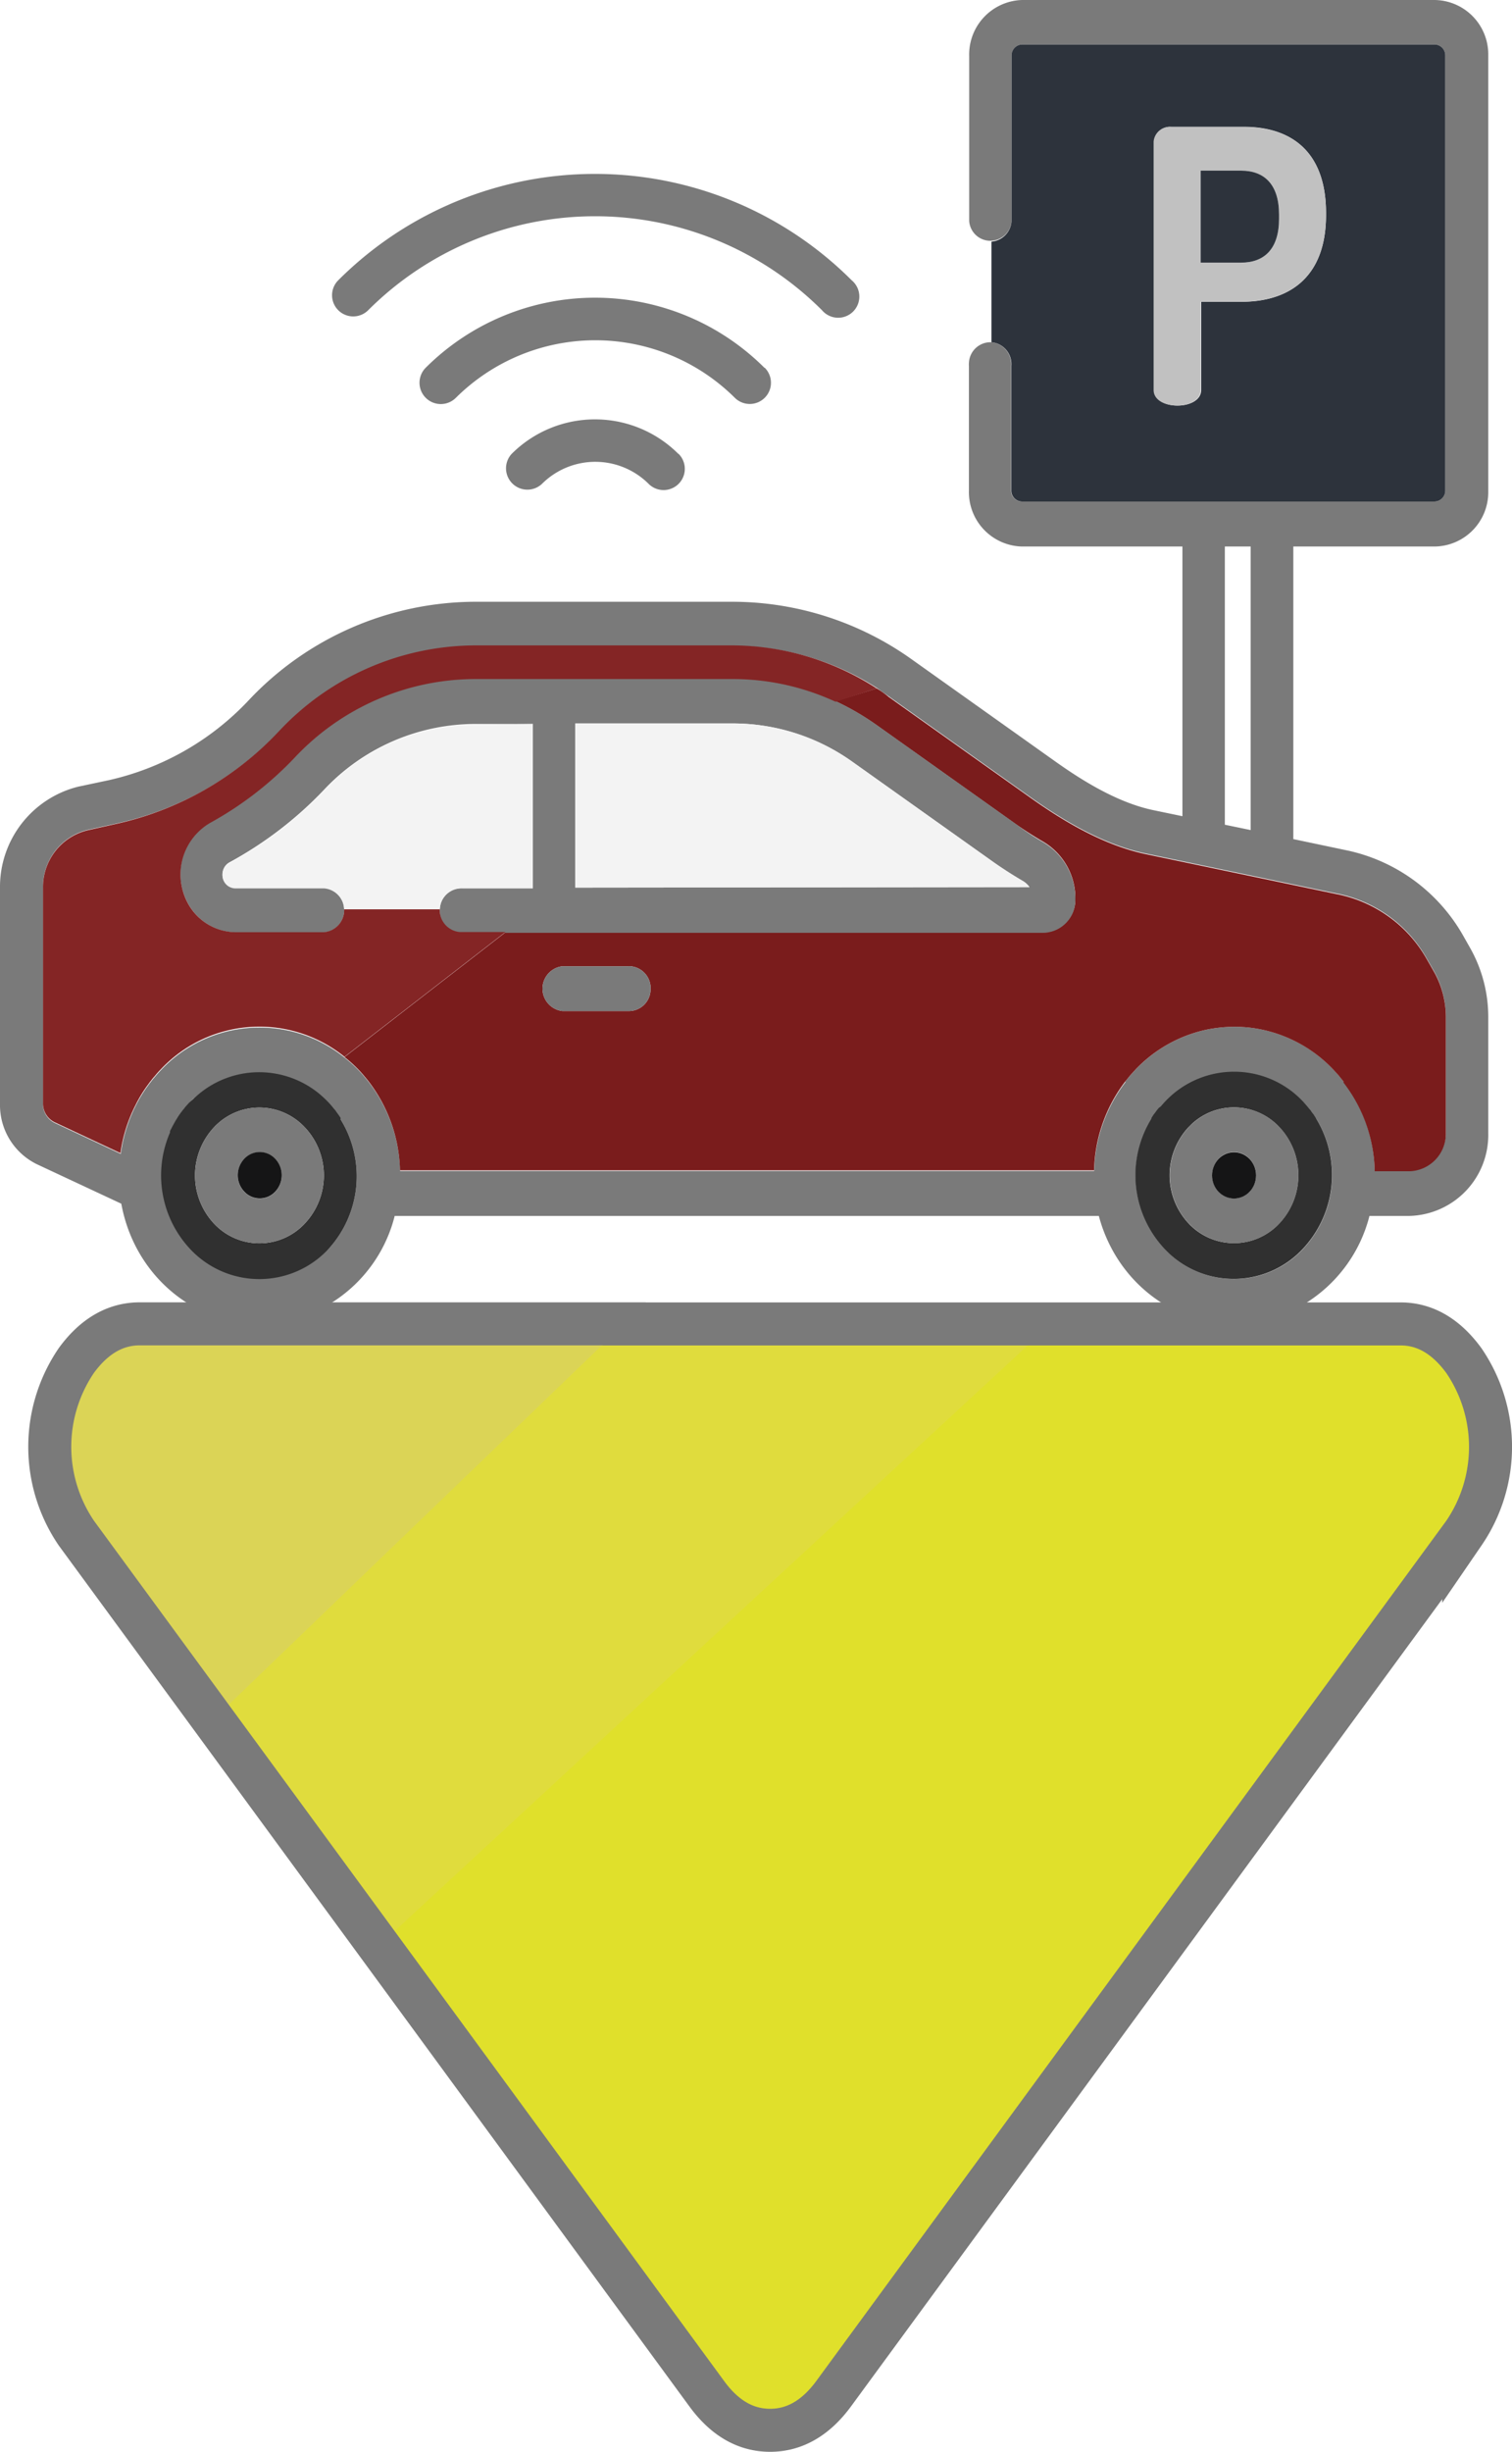 <svg id="Layer_1" data-name="Layer 1" xmlns="http://www.w3.org/2000/svg" viewBox="0 0 175.76 284.92"><defs><style>.cls-1{fill:#7a7a7a;}.cls-2{fill:#7a1c1c;}.cls-3{fill:#2d333c;}.cls-4{fill:#c1c1c1;}.cls-5{fill:#303030;}.cls-6{fill:#151516;}.cls-7{fill:#f3f3f3;}.cls-8{fill:#842525;}.cls-9{fill:#e0e02b;}.cls-10{fill:#e0dc3d;stroke:#e0dc3d;stroke-width:2px;}.cls-10,.cls-12{stroke-miterlimit:10;}.cls-11{fill:#dbd456;}.cls-12{fill:none;stroke:#7a7a7a;stroke-width:5px;}</style></defs><title>parkingY</title><path class="cls-1" d="M99,32.57a42.2,42.2,0,0,0-59.68,0h0a2.46,2.46,0,1,0,3.48,3.48h0a37.31,37.31,0,0,1,52.75,0A2.46,2.46,0,1,0,99,32.57Z" transform="translate(0 0)"/><path class="cls-1" d="M88.86,42.74a27.87,27.87,0,0,0-39.38,0A2.47,2.47,0,1,0,53,46.22h0a23,23,0,0,1,32.41,0,2.46,2.46,0,1,0,3.49-3.48h0Z" transform="translate(0 0)"/><path class="cls-1" d="M78.85,52.74a13.71,13.71,0,0,0-19.37,0A2.48,2.48,0,0,0,63,56.23h0a8.78,8.78,0,0,1,12.4,0,2.46,2.46,0,0,0,3.48-3.49Z" transform="translate(0 0)"/><path class="cls-1" d="M173,118.16v13.51a9.41,9.41,0,0,1-9.14,9.63h-4.67a16.8,16.8,0,0,1-11.31,11.92c-8.68,2.58-17.71-2.76-20.15-11.92H45.88a16.7,16.7,0,0,1-12.66,12.26c-8.86,1.78-17.42-4.34-19.12-13.68l-9.82-4.59a7.65,7.65,0,0,1-4.28-7V103.16A12,12,0,0,1,9.08,91.42l3.54-.75a31.89,31.89,0,0,0,16.24-9.24,36.25,36.25,0,0,1,26.38-11.5H85.13a35.93,35.93,0,0,1,20.92,6.74l16.3,11.59c2.92,2.09,7.32,5,11.83,5.91l3.27.68V63.51H118.78A6.33,6.33,0,0,1,112.63,57V42.53a1.82,1.82,0,0,1,0-.33,2.51,2.51,0,0,1,2.59-2.43h0a2.55,2.55,0,0,1,2.31,2.76V57a1.26,1.26,0,0,0,1.22,1.28h48A1.26,1.26,0,0,0,168,57V6.45a1.26,1.26,0,0,0-1.19-1.28h-48a1.26,1.26,0,0,0-1.22,1.28V25.67a2.47,2.47,0,0,1-4.93,0V6.48A6.34,6.34,0,0,1,118.81,0h48A6.32,6.32,0,0,1,173,6.45h0V57.07a6.31,6.31,0,0,1-6.19,6.44H150.34v34l6.37,1.34a20.4,20.4,0,0,1,13.39,9.91l.77,1.36A16.3,16.3,0,0,1,173,118.16Zm-4.93,13.51V118.15a10.89,10.89,0,0,0-1.42-5.37l-.78-1.36a15.43,15.43,0,0,0-10.12-7.51l-22.5-4.71c-5.39-1.12-10.36-4.35-13.63-6.68l-16.3-11.59c-.46-.33-.93-.64-1.41-1a31.08,31.08,0,0,0-16.75-4.86H55.3a31.38,31.38,0,0,0-22.9,10,36.77,36.77,0,0,1-18.71,10.6l-3.54.78A6.79,6.79,0,0,0,5,103.15v25.14a2.42,2.42,0,0,0,1.36,2.2l7.68,3.6a17.52,17.52,0,0,1,1.7-5.52c.12-.24.24-.48.37-.71.26-.47.55-.93.86-1.38l.11-.15.35-.48.16-.2a4.94,4.94,0,0,1,.36-.44l.15-.18c.17-.2.34-.4.53-.59a15.73,15.73,0,0,1,21.43-1.53,16.32,16.32,0,0,1,1.69,1.53c.19.2.38.42.57.64l.08.1c.16.18.31.37.46.56a17.61,17.61,0,0,1,3.65,10.34h80.68a17.69,17.69,0,0,1,3.63-10.32v-.09l.44-.54.11-.14.48-.53.08-.09a16.07,16.07,0,0,1,8.35-4.72,16.6,16.6,0,0,1,3.22-.33,15.41,15.41,0,0,1,4,.52,16,16,0,0,1,7.57,4.53l.08.09.48.53.11.14.44.54v.06A17.37,17.37,0,0,1,159.8,136h4.06A4.35,4.35,0,0,0,168.07,131.67ZM151.5,145.11A12.56,12.56,0,0,0,153,130V130c-.08-.14-.17-.27-.26-.41a1,1,0,0,0-.13-.16l-.22-.32-.22-.26-.18-.22c-.14-.16-.28-.33-.43-.49a11,11,0,0,0-15.54-.61c-.21.2-.42.4-.61.61s-.29.33-.43.49l-.27.21-.21.26-.23.32-.13.16-.26.4V130a12.53,12.53,0,0,0,1.48,15.1,11,11,0,0,0,15.54.61C151.1,145.52,151.31,145.32,151.5,145.11Zm-6.12-48.65V63.51h-3V95.84ZM38.22,145.11a12.56,12.56,0,0,0,1.35-15.06V130c-.08-.14-.17-.27-.26-.4a1.09,1.09,0,0,0-.13-.17l-.22-.32-.22-.26-.18-.22c-.13-.16-.28-.33-.43-.49l-.42-.42-.07-.06-.37-.34a11,11,0,0,0-14.37,0l-.35.32-.05,0-.34.35-.08.07-.39.43-.14.18-.25.31-.17.22-.2.28-.17.26-.16.26-.18.3-.12.22-.18.33-.09.18c-.06.14-.18.27-.18.4v.11a12.52,12.52,0,0,0,2.31,13.5,11,11,0,0,0,15.55.55Z" transform="translate(0 0)"/><path class="cls-2" d="M168.07,118.15v13.52a4.36,4.36,0,0,1-4.21,4.44H159.8a17.37,17.37,0,0,0-3.63-10.31v-.13l-.44-.54-.11-.14-.48-.53-.08-.09a16,16,0,0,0-7.57-4.53,15.41,15.41,0,0,0-4-.52,16.6,16.6,0,0,0-3.22.33,16.07,16.07,0,0,0-8.35,4.72.34.34,0,0,1-.08.09l-.48.53-.11.14-.44.54v0A17.69,17.69,0,0,0,127.18,136H46.5a17.67,17.67,0,0,0-3.65-10.33c-.15-.19-.3-.38-.46-.56l-.08-.1c-.19-.22-.38-.44-.57-.64a16.32,16.32,0,0,0-1.69-1.53h0l18.71-14.5h62.57a3.8,3.8,0,0,0,3.67-3.86,7.61,7.61,0,0,0-3.72-6.66c-1.07-.62-2.12-1.3-3.13-2l-16.3-11.59a30.85,30.85,0,0,0-4.72-2.74L101.91,80a10.22,10.22,0,0,1,1.41,1l16.3,11.59c3.27,2.33,8.24,5.56,13.63,6.68l22.5,4.71a15.43,15.43,0,0,1,10.12,7.51l.78,1.36A10.78,10.78,0,0,1,168.07,118.15Zm-92.45-3.1a2.55,2.55,0,0,0-2.31-2.76,1.61,1.61,0,0,0-.31,0H65.36a2.62,2.62,0,0,0,0,5.2H73a2.52,2.52,0,0,0,2.62-2.42Z" transform="translate(0 0)"/><path class="cls-3" d="M168,6.45V57a1.26,1.26,0,0,1-1.22,1.28h-48A1.26,1.26,0,0,1,117.56,57V42.53a2.55,2.55,0,0,0-2.31-2.76V28.08a2.55,2.55,0,0,0,2.34-2.41V6.45a1.26,1.26,0,0,1,1.22-1.28h48A1.26,1.26,0,0,1,168,6.45ZM154.14,25v-.26c0-7.26-4.2-10-9.53-10h-8.45a1.86,1.86,0,0,0-2,1.7V45.32c0,1.2,1.35,1.81,2.73,1.81s2.74-.61,2.74-1.81V35.07h4.7C149.82,35.07,154.14,32.27,154.14,25Z" transform="translate(0 0)"/><path class="cls-4" d="M154.14,24.75V25c0,7.26-4.32,10.06-9.87,10.06h-4.7V45.32c0,1.2-1.36,1.81-2.74,1.81s-2.73-.61-2.73-1.81V16.46a1.86,1.86,0,0,1,2-1.7h8.45C149.94,14.76,154.14,17.49,154.14,24.75Zm-5.46.68v-.51c0-3.45-1.68-5.09-4.41-5.09h-4.7V30.52h4.7C147,30.52,148.68,28.89,148.68,25.43Z" transform="translate(0 0)"/><path class="cls-5" d="M153,130a12.56,12.56,0,0,1-1.52,15.09,11,11,0,0,1-15.54.61c-.21-.2-.42-.4-.61-.61a12.53,12.53,0,0,1-1.48-15.1v-.08l.26-.4.13-.16.23-.32.21-.26.27-.21c.14-.16.28-.33.43-.49a11,11,0,0,1,15.54-.61c.21.2.42.4.61.61s.29.33.43.49l.18.22.22.26.22.32a1,1,0,0,1,.13.16c.09.14.18.27.26.41Zm-2.08,6.58a8.13,8.13,0,0,0-2.19-5.58,7.21,7.21,0,0,0-10.19-.39l-.39.39a8.19,8.19,0,0,0,0,11.15,7.21,7.21,0,0,0,10.19.39q.19-.18.39-.39a8.15,8.15,0,0,0,2.19-5.57Z" transform="translate(0 0)"/><path class="cls-1" d="M148.75,131a8.19,8.19,0,0,1,0,11.15,7.21,7.21,0,0,1-10.19.39l-.39-.39a8.19,8.19,0,0,1,0-11.15,7.21,7.21,0,0,1,10.19-.39Q148.56,130.81,148.75,131Zm-3.49,7.48a2.79,2.79,0,0,0,0-3.81,2.45,2.45,0,0,0-3.48-.13,1.59,1.59,0,0,0-.13.13,2.79,2.79,0,0,0,0,3.81,2.45,2.45,0,0,0,3.48.13A1.59,1.59,0,0,0,145.26,138.5Z" transform="translate(0 0)"/><path class="cls-3" d="M148.68,25.43c0,3.46-1.68,5.09-4.41,5.09h-4.7V19.83h4.7c2.73,0,4.41,1.64,4.41,5.09Z" transform="translate(0 0)"/><ellipse class="cls-6" cx="143.45" cy="136.59" rx="2.56" ry="2.69"/><path class="cls-1" d="M121.28,97.88a7.61,7.61,0,0,1,3.72,6.66,3.8,3.8,0,0,1-3.67,3.86H53.44a2.55,2.55,0,0,1-2.31-2.73,2.51,2.51,0,0,1,2.59-2.43h8.22V84.13h-6.7a24.16,24.16,0,0,0-17.57,7.64,44.34,44.34,0,0,1-11,8.44,1.58,1.58,0,0,0-.81,1.41,1.52,1.52,0,0,0,1.5,1.54H37.64A2.53,2.53,0,0,1,40,105.59a2.57,2.57,0,0,1-2.31,2.76H27.44a6.39,6.39,0,0,1-5.74-3.68,6.94,6.94,0,0,1,2.74-9.11A40.25,40.25,0,0,0,34.24,88a28.84,28.84,0,0,1,21-9.15H85.16a28.44,28.44,0,0,1,12,2.64,30.85,30.85,0,0,1,4.72,2.74l16.3,11.59A27.78,27.78,0,0,0,121.28,97.88Zm-54.41,5.27,52.8-.06a2.49,2.49,0,0,0-.77-.71c-1.2-.7-2.38-1.46-3.51-2.26L99.09,88.53a23.89,23.89,0,0,0-13.93-4.46H66.87Z" transform="translate(0 0)"/><path class="cls-7" d="M119.67,103.09l-52.8.06V84.07H85.16a23.89,23.89,0,0,1,13.93,4.46l16.3,11.59c1.13.8,2.31,1.56,3.51,2.26A2.49,2.49,0,0,1,119.67,103.09Z" transform="translate(0 0)"/><path class="cls-8" d="M101.91,80l-4.78,1.55a28.44,28.44,0,0,0-12-2.64H55.24a28.84,28.84,0,0,0-21,9.15,40.25,40.25,0,0,1-9.8,7.56,6.94,6.94,0,0,0-2.74,9.07,6.38,6.38,0,0,0,5.74,3.64h10.2A2.57,2.57,0,0,0,40,105.55H51.13a2.55,2.55,0,0,0,2.31,2.76h5.32l-18.71,14.5h0a15.73,15.73,0,0,0-21.43,1.53c-.19.19-.36.39-.53.59l-.15.18a4.94,4.94,0,0,0-.36.44l-.16.2-.35.48-.11.15c-.31.45-.6.91-.86,1.38-.13.23-.25.47-.37.71A17.52,17.52,0,0,0,14,134l-7.68-3.6A2.42,2.42,0,0,1,5,128.19v-25a6.79,6.79,0,0,1,5.16-6.7l3.54-.79A36.78,36.78,0,0,0,32.4,85,31.38,31.38,0,0,1,55.3,75H85.16A31.1,31.1,0,0,1,101.91,80Z" transform="translate(0 0)"/><path class="cls-1" d="M73.31,112.29a2.55,2.55,0,0,1,2.31,2.76,2.52,2.52,0,0,1-2.6,2.44H65.36a2.62,2.62,0,0,1,0-5.2H73A1.61,1.61,0,0,1,73.31,112.29Z" transform="translate(0 0)"/><path class="cls-7" d="M61.94,84.13v19.08H53.75a2.51,2.51,0,0,0-2.62,2.4v.06H40a2.53,2.53,0,0,0-2.31-2.43H27.36a1.52,1.52,0,0,1-1.5-1.54h0a1.58,1.58,0,0,1,.81-1.41,44.34,44.34,0,0,0,11-8.44,24.16,24.16,0,0,1,17.57-7.64Z" transform="translate(0 0)"/><path class="cls-5" d="M39.57,130.05a12.56,12.56,0,0,1-1.35,15.06,11,11,0,0,1-15.54.61c-.21-.2-.42-.4-.61-.61a12.52,12.52,0,0,1-2.31-13.5v-.11c0-.13.12-.26.18-.4l.09-.18.18-.33.12-.22.18-.3.16-.26.17-.26.2-.28.17-.22.25-.31.14-.18.39-.43.08-.07.43-.39.09-.08.35-.32a11,11,0,0,1,14.37,0l.37.34.07.06.42.42c.15.16.3.33.43.49l.18.22.22.26.22.32a1.09,1.09,0,0,1,.13.17c.09.13.18.26.26.4Zm-4.13,12.12a8.15,8.15,0,0,0,.06-11.09l-.06-.06a7.21,7.21,0,0,0-10.19-.39q-.2.18-.39.39a8.19,8.19,0,0,0,0,11.15,7.21,7.21,0,0,0,10.19.39Q35.25,142.38,35.44,142.17Z" transform="translate(0 0)"/><path class="cls-1" d="M35.5,131.08a8.15,8.15,0,0,1-.06,11.09,7.21,7.21,0,0,1-10.19.39q-.2-.18-.39-.39a8.19,8.19,0,0,1,0-11.15,7.21,7.21,0,0,1,10.19-.39q.2.18.39.39ZM32,138.49a2.78,2.78,0,0,0,0-3.8,2.45,2.45,0,0,0-3.46-.15l-.15.15a2.78,2.78,0,0,0,0,3.8,2.45,2.45,0,0,0,3.46.15Z" transform="translate(0 0)"/><path class="cls-6" d="M32,134.67a2.78,2.78,0,0,1,0,3.8,2.45,2.45,0,0,1-3.46.15l-.15-.15a2.78,2.78,0,0,1,0-3.8,2.45,2.45,0,0,1,3.46-.15Z" transform="translate(0 0)"/><path class="cls-9" d="M170.15,158.08a17.78,17.78,0,0,1,0,20.1l-73.26,100q-3.12,4.23-7.37,4.23t-7.35-4.23L43.43,225.31,120.5,154v-.18h42.28Q167,153.84,170.15,158.08Z" transform="translate(0 0)"/><polygon class="cls-10" points="120.51 153.84 120.51 154.02 43.43 225.31 24.75 199.82 24.78 199.8 72.56 153.84 120.51 153.84"/><path class="cls-11" d="M72.56,153.84l-47.78,46h0L8.89,178.18a17.82,17.82,0,0,1,0-20.1q3.11-4.25,7.37-4.24Z" transform="translate(0 0)"/><path class="cls-12" d="M72.56,153.84H16.26q-4.26,0-7.37,4.24a17.82,17.82,0,0,0,0,20.1l15.86,21.64,18.68,25.49,38.74,52.88q3.1,4.23,7.35,4.23t7.37-4.23l73.26-100a17.78,17.78,0,0,0,0-20.1q-3.12-4.25-7.36-4.24H72.56Z" transform="translate(0 0)"/></svg>